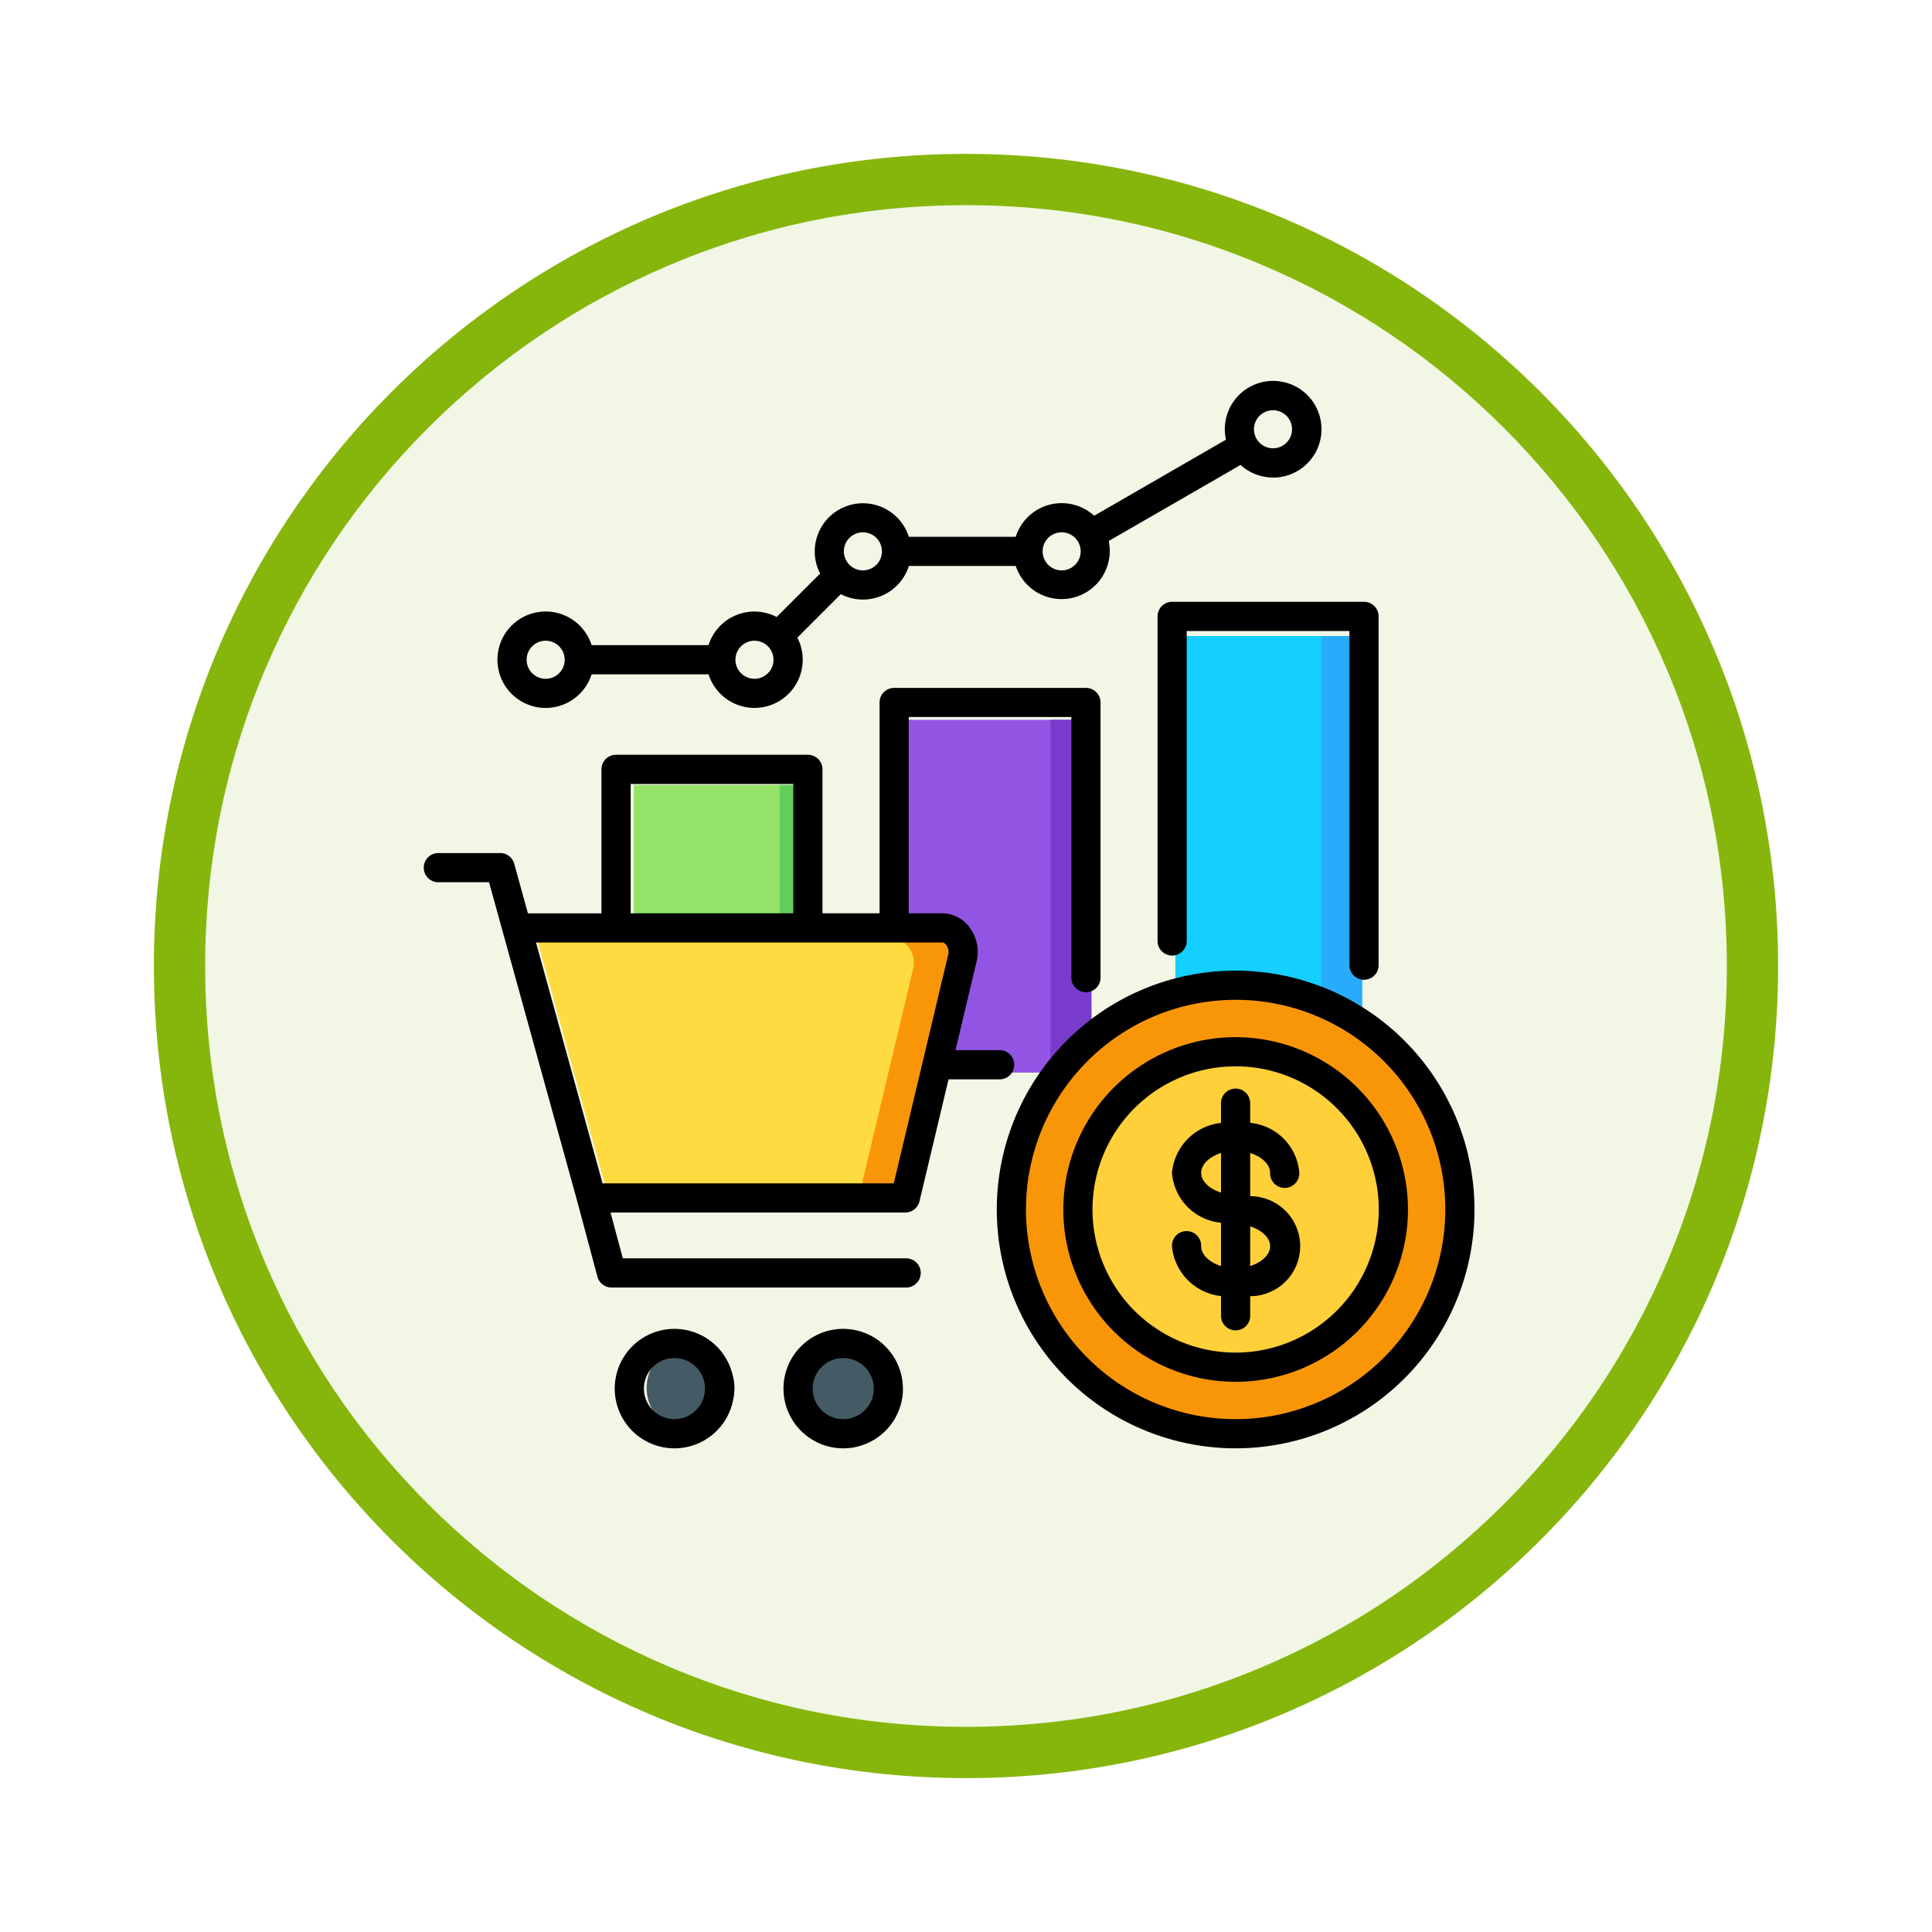 <svg xmlns="http://www.w3.org/2000/svg" xmlns:xlink="http://www.w3.org/1999/xlink" width="113" height="113" viewBox="0 0 113 113">
  <defs>
    <filter id="Path_982547" x="0" y="0" width="113" height="113" filterUnits="userSpaceOnUse">
      <feOffset dy="3" input="SourceAlpha"/>
      <feGaussianBlur stdDeviation="3" result="blur"/>
      <feFlood flood-opacity="0.161"/>
      <feComposite operator="in" in2="blur"/>
      <feComposite in="SourceGraphic"/>
    </filter>
  </defs>
  <g id="Group_1177316" data-name="Group 1177316" transform="translate(-793.49 -1489.435)">
    <g id="Group_1177172" data-name="Group 1177172">
      <g id="Group_1176922" data-name="Group 1176922" transform="translate(802.49 1495.435)">
        <g id="Group_1172322" data-name="Group 1172322" transform="translate(0 0)">
          <g id="Group_1164700" data-name="Group 1164700">
            <g id="Group_1160931" data-name="Group 1160931">
              <g id="Group_1160749" data-name="Group 1160749">
                <g id="Group_1158891" data-name="Group 1158891">
                  <g id="Group_1157406" data-name="Group 1157406">
                    <g id="Group_1155793" data-name="Group 1155793">
                      <g id="Group_1154704" data-name="Group 1154704">
                        <g id="Group_1150790" data-name="Group 1150790">
                          <g id="Group_1154214" data-name="Group 1154214">
                            <g id="Group_1152583" data-name="Group 1152583">
                              <g id="Group_1146973" data-name="Group 1146973">
                                <g id="Group_1146954" data-name="Group 1146954">
                                  <g transform="matrix(1, 0, 0, 1, -9, -6)" filter="url(#Path_982547)">
                                    <g id="Path_982547-2" data-name="Path 982547" transform="translate(9 6)" fill="#f2f7e5">
                                      <path d="M 47.5 93.5 C 41.289 93.5 35.265 92.284 29.595 89.886 C 24.118 87.569 19.198 84.252 14.973 80.027 C 10.748 75.802 7.431 70.882 5.114 65.405 C 2.716 59.735 1.5 53.711 1.5 47.5 C 1.5 41.289 2.716 35.265 5.114 29.595 C 7.431 24.118 10.748 19.198 14.973 14.973 C 19.198 10.748 24.118 7.431 29.595 5.114 C 35.265 2.716 41.289 1.5 47.5 1.5 C 53.711 1.5 59.735 2.716 65.405 5.114 C 70.882 7.431 75.802 10.748 80.027 14.973 C 84.252 19.198 87.569 24.118 89.886 29.595 C 92.284 35.265 93.5 41.289 93.5 47.5 C 93.5 53.711 92.284 59.735 89.886 65.405 C 87.569 70.882 84.252 75.802 80.027 80.027 C 75.802 84.252 70.882 87.569 65.405 89.886 C 59.735 92.284 53.711 93.5 47.5 93.5 Z" stroke="none"/>
                                      <path d="M 47.5 3 C 41.491 3 35.664 4.176 30.18 6.496 C 24.881 8.737 20.122 11.946 16.034 16.034 C 11.946 20.121 8.737 24.881 6.496 30.179 C 4.176 35.664 3 41.491 3 47.5 C 3 53.509 4.176 59.336 6.496 64.82 C 8.737 70.119 11.946 74.878 16.034 78.966 C 20.122 83.054 24.881 86.263 30.18 88.504 C 35.664 90.824 41.491 92 47.5 92 C 53.509 92 59.336 90.824 64.821 88.504 C 70.119 86.263 74.878 83.054 78.966 78.966 C 83.054 74.878 86.263 70.119 88.504 64.82 C 90.824 59.336 92 53.509 92 47.5 C 92 41.491 90.824 35.664 88.504 30.179 C 86.263 24.881 83.054 20.121 78.966 16.034 C 74.878 11.946 70.119 8.737 64.821 6.496 C 59.336 4.176 53.509 3 47.5 3 M 47.5 0 C 73.734 0 95 21.266 95 47.5 C 95 73.733 73.734 95 47.5 95 C 21.266 95 7.62939453125e-06 73.733 7.62939453125e-06 47.5 C 7.62939453125e-06 21.266 21.266 0 47.5 0 Z" stroke="none" fill="#86b60c"/>
                                    </g>
                                  </g>
                                </g>
                              </g>
                            </g>
                          </g>
                        </g>
                      </g>
                    </g>
                  </g>
                </g>
              </g>
            </g>
          </g>
        </g>
      </g>
      <g id="market-trends_18096425" transform="translate(813.9 1511.223)">
        <g id="Group_1177171" data-name="Group 1177171" transform="translate(11.002 15.412)">
          <g id="Group_1177159" data-name="Group 1177159" transform="translate(5.658 8.711)">
            <path id="Path_1036396" data-name="Path 1036396" d="M105.134,193.874h10.925V210.7H105.134Z" transform="translate(-105.134 -193.874)" fill="#94e368" fill-rule="evenodd"/>
          </g>
          <g id="Group_1177160" data-name="Group 1177160" transform="translate(14.186 8.711)">
            <path id="Path_1036397" data-name="Path 1036397" d="M174.95,193.874h2.4V210.7h-2.4Z" transform="translate(-174.95 -193.874)" fill="#61ce5b" fill-rule="evenodd"/>
          </g>
          <g id="Group_1177161" data-name="Group 1177161" transform="translate(37.332)">
            <path id="Path_1036398" data-name="Path 1036398" d="M364.424,122.569h10.925V148.1H364.424Z" transform="translate(-364.424 -122.569)" fill="#14cfff" fill-rule="evenodd"/>
          </g>
          <g id="Group_1177162" data-name="Group 1177162" transform="translate(45.864)">
            <path id="Path_1036399" data-name="Path 1036399" d="M434.268,122.569h2.393V148.1h-2.393Z" transform="translate(-434.268 -122.569)" fill="#28abfa" fill-rule="evenodd"/>
          </g>
          <g id="Group_1177163" data-name="Group 1177163" transform="translate(21.493 4.901)">
            <path id="Path_1036400" data-name="Path 1036400" d="M234.765,162.685h10.928V183.32H234.765Z" transform="translate(-234.765 -162.685)" fill="#9255e3" fill-rule="evenodd"/>
          </g>
          <g id="Group_1177164" data-name="Group 1177164" transform="translate(0 17.744)">
            <path id="Path_1036401" data-name="Path 1036401" d="M58.819,267.823h24.22a1.128,1.128,0,0,1,.956.538,1.485,1.485,0,0,1,.205,1.195L80.949,283.2H63.073Z" transform="translate(-58.819 -267.823)" fill="#fedb41" fill-rule="evenodd"/>
          </g>
          <g id="Group_1177165" data-name="Group 1177165" transform="translate(6.408 41.411)">
            <path id="Path_1036402" data-name="Path 1036402" d="M113.848,466.71a2.571,2.571,0,1,0-2.571-2.571A2.576,2.576,0,0,0,113.848,466.71Z" transform="translate(-111.277 -461.567)" fill="#445a64" fill-rule="evenodd"/>
          </g>
          <g id="Group_1177166" data-name="Group 1177166" transform="translate(16.021 41.411)">
            <path id="Path_1036403" data-name="Path 1036403" d="M192.541,466.71a2.571,2.571,0,1,0-2.575-2.571A2.578,2.578,0,0,0,192.541,466.71Z" transform="translate(-189.966 -461.567)" fill="#445a64" fill-rule="evenodd"/>
          </g>
          <g id="Group_1177167" data-name="Group 1177167" transform="translate(30.025 4.901)">
            <path id="Path_1036404" data-name="Path 1036404" d="M304.609,162.685h2.4V183.32h-2.4Z" transform="translate(-304.609 -162.685)" fill="#793bcc" fill-rule="evenodd"/>
          </g>
          <g id="Group_1177168" data-name="Group 1177168" transform="translate(18.744 17.744)">
            <path id="Path_1036405" data-name="Path 1036405" d="M214.346,267.823h3.386a1.128,1.128,0,0,1,.956.538,1.485,1.485,0,0,1,.205,1.195L215.642,283.2h-3.386l3.248-13.648a1.485,1.485,0,0,0-.205-1.195A1.127,1.127,0,0,0,214.346,267.823Z" transform="translate(-212.256 -267.823)" fill="#f99608" fill-rule="evenodd"/>
          </g>
          <g id="Group_1177169" data-name="Group 1177169" transform="translate(28.171 21.009)">
            <path id="Path_1036406" data-name="Path 1036406" d="M302.2,320.095a12.773,12.773,0,1,0-12.776-12.773A12.8,12.8,0,0,0,302.2,320.095Z" transform="translate(-289.428 -294.549)" fill="#f99608" fill-rule="evenodd"/>
          </g>
          <g id="Group_1177170" data-name="Group 1177170" transform="translate(31.961 24.795)">
            <path id="Path_1036407" data-name="Path 1036407" d="M329.438,343.518a8.986,8.986,0,1,0-8.986-8.986A9,9,0,0,0,329.438,343.518Z" transform="translate(-320.452 -325.545)" fill="#ffd039" fill-rule="evenodd"/>
          </g>
        </g>
        <path id="Path_1036408" data-name="Path 1036408" d="M48.151,13.411H59.369a.854.854,0,0,1,.854.854V34.633a.854.854,0,1,1-1.707,0V15.118H49v18.1a.854.854,0,1,1-1.707,0V14.265a.853.853,0,0,1,.853-.854ZM33.443,52.663a.854.854,0,0,1-.854.854H15.358a.854.854,0,0,1-.825-.633L13.359,48.5,8.194,29.813H5.2a.854.854,0,0,1,0-1.707H8.844a.854.854,0,0,1,.823.626l.8,2.9h4.3V23.212a.854.854,0,0,1,.854-.854H26.842a.854.854,0,0,1,.854.854V31.63h3.338V19.3a.854.854,0,0,1,.854-.854H43.105a.854.854,0,0,1,.854.854V35.363a.854.854,0,1,1-1.707,0V20.15H32.741V31.63h1.946a2.007,2.007,0,0,1,1.691.941,2.37,2.37,0,0,1,.328,1.89l-1.231,5.173h2.612a.854.854,0,0,1,0,1.707H35.069l-1.7,7.134a.854.854,0,0,1-.83.656H15.3l.718,2.678H32.589a.854.854,0,0,1,.854.854ZM16.478,31.63h9.511V24.066H16.478ZM10.94,33.338l3.893,14.086H31.866l3.179-13.358a.669.669,0,0,0-.088-.549c-.118-.18-.217-.18-.27-.18H10.94ZM22.533,59.429a3.494,3.494,0,1,1-3.494-3.494A3.5,3.5,0,0,1,22.533,59.429Zm-1.707,0a1.787,1.787,0,1,0-1.787,1.787A1.789,1.789,0,0,0,20.825,59.429Zm11.577,0a3.494,3.494,0,1,1-3.494-3.494A3.5,3.5,0,0,1,32.4,59.429Zm-1.707,0a1.787,1.787,0,1,0-1.787,1.787A1.789,1.789,0,0,0,30.7,59.429ZM65.831,48.951A13.97,13.97,0,1,1,51.859,34.982,13.988,13.988,0,0,1,65.831,48.951Zm-1.707,0A12.263,12.263,0,1,0,51.859,61.216,12.277,12.277,0,0,0,64.124,48.951Zm-2.184,0A10.079,10.079,0,1,1,51.859,38.874,10.092,10.092,0,0,1,61.94,48.951Zm-1.707,0a8.372,8.372,0,1,0-8.373,8.373,8.381,8.381,0,0,0,8.373-8.373Zm-7.52-3.3v2.526a2.923,2.923,0,0,1,0,5.846V55.14a.854.854,0,1,1-1.707,0V54.016A3.224,3.224,0,0,1,48.137,51.1a.854.854,0,1,1,1.707,0c0,.5.488.946,1.161,1.16V49.728a3.176,3.176,0,0,1-2.868-2.919,3.224,3.224,0,0,1,2.868-2.919V42.765a.854.854,0,1,1,1.707,0v1.121a3.18,3.18,0,0,1,2.872,2.923.854.854,0,1,1-1.707,0c0-.5-.49-.946-1.165-1.16Zm-1.707,2.317V45.649c-.673.214-1.161.665-1.161,1.16S50.332,47.751,51.005,47.965Zm1.707,1.972v2.321c.675-.214,1.165-.665,1.165-1.16s-.49-.946-1.165-1.16ZM8.685,16.8a2.82,2.82,0,0,1,5.508-.854H21.03A2.817,2.817,0,0,1,25.016,14.3l2.541-2.541a2.819,2.819,0,1,1,5.19-2.152H39a2.818,2.818,0,0,1,4.586-1.23l7.709-4.449a2.827,2.827,0,1,1,.855,1.478L44.439,9.854A2.82,2.82,0,0,1,39,11.313h-6.25a2.817,2.817,0,0,1-3.981,1.651l-2.543,2.543a2.819,2.819,0,1,1-5.192,2.147H14.192A2.82,2.82,0,0,1,8.685,16.8ZM52.934,3.323a1.1,1.1,0,0,0,.132.525c.006.01.013.02.019.03l.009.018a1.113,1.113,0,1,0-.161-.572ZM40.572,10.46a1.113,1.113,0,1,0,1.113-1.113A1.114,1.114,0,0,0,40.572,10.46Zm-11.625,0A1.113,1.113,0,1,0,30.06,9.347,1.114,1.114,0,0,0,28.947,10.46ZM22.605,16.8a1.113,1.113,0,1,0,1.113-1.113A1.114,1.114,0,0,0,22.605,16.8Zm-12.213,0A1.113,1.113,0,1,0,11.5,15.688,1.114,1.114,0,0,0,10.392,16.8Z"/>
      </g>
    </g>
  </g>
</svg>
